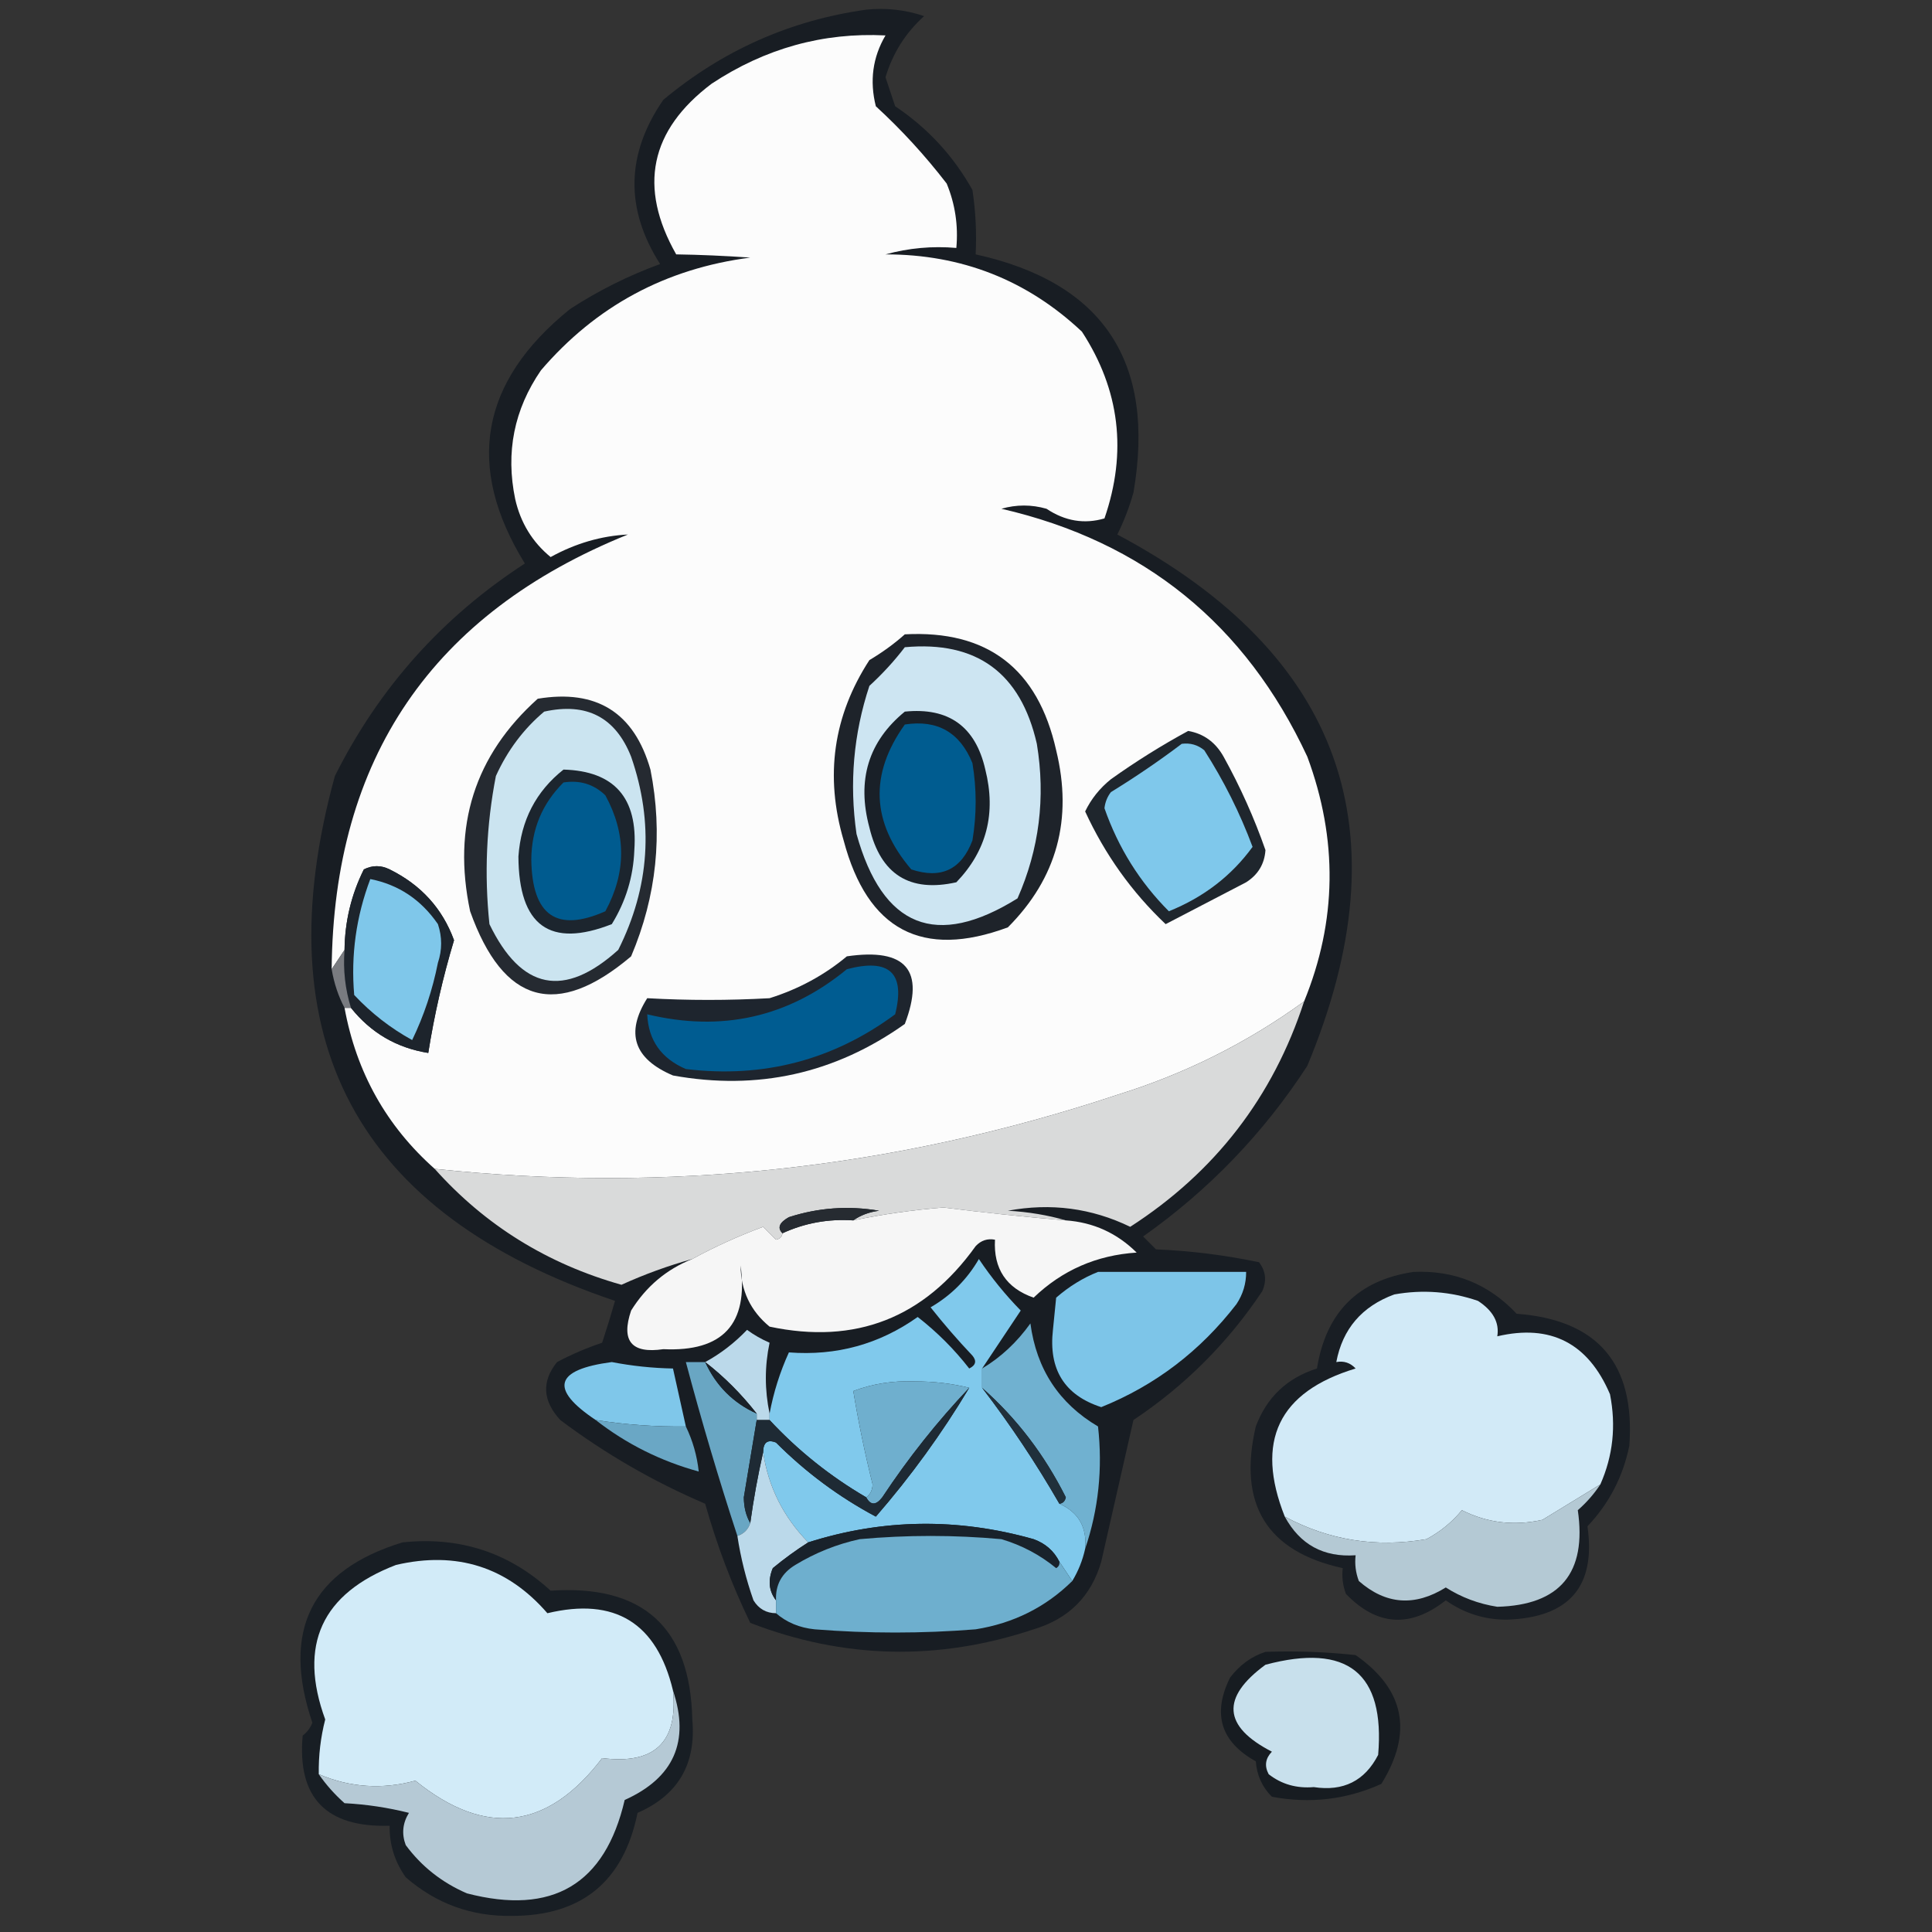 <?xml version="1.0" encoding="UTF-8"?>
<!DOCTYPE svg PUBLIC "-//W3C//DTD SVG 1.1//EN" "http://www.w3.org/Graphics/SVG/1.1/DTD/svg11.dtd">
<svg xmlns="http://www.w3.org/2000/svg" version="1.1" width="300px" height="300px" style="shape-rendering:geometricPrecision; text-rendering:geometricPrecision; image-rendering:optimizeQuality; fill-rule:evenodd; clip-rule:evenodd" xmlns:xlink="http://www.w3.org/1999/xlink">
<rect width="100%" height="100%" fill="#333333" stroke="none"/>
<g><path style="opacity:0.92" fill="#161c22" d="M 134.5,1.5 C 137.572,1.183 140.572,1.516 143.5,2.5C 140.619,5.092 138.619,8.259 137.5,12C 138,13.5 138.5,15 139,16.5C 144.047,19.88 148.047,24.213 151,29.5C 151.498,32.817 151.665,36.15 151.5,39.5C 171.328,43.867 179.495,56.2 176,76.5C 175.358,78.762 174.525,80.928 173.5,83C 208.349,101.547 218.183,129.047 203,165.5C 196.21,175.957 187.71,184.79 177.5,192C 178.167,192.667 178.833,193.333 179.5,194C 184.897,194.227 190.231,194.894 195.5,196C 196.554,197.388 196.72,198.888 196,200.5C 190.667,208.5 184,215.167 176,220.5C 174.335,227.826 172.669,235.159 171,242.5C 169.444,247.876 165.944,251.376 160.5,253C 145.669,257.95 131.003,257.616 116.5,252C 113.642,246.094 111.308,239.928 109.5,233.5C 101.46,230.065 93.96,225.731 87,220.5C 84.247,217.499 84.081,214.499 86.5,211.5C 88.751,210.305 91.085,209.305 93.5,208.5C 94.221,206.314 94.888,204.147 95.5,202C 55.309,188.448 40.809,161.282 52,120.5C 58.854,106.814 68.687,95.814 81.5,87.5C 72.216,72.434 74.55,59.268 88.5,48C 92.888,45.139 97.555,42.806 102.5,41C 97.034,32.413 97.2,23.913 103,15.5C 112.206,7.824 122.706,3.157 134.5,1.5 Z"/></g>
<g><path style="opacity:1" fill="#fcfcfc" d="M 202.5,155.5 C 193.697,161.902 184.03,166.735 173.5,170C 138.947,181.487 103.614,185.321 67.5,181.5C 60.003,174.847 55.336,166.514 53.5,156.5C 53.833,156.5 54.167,156.5 54.5,156.5C 57.6,160.383 61.6,162.717 66.5,163.5C 67.436,157.588 68.769,151.755 70.5,146C 68.698,141.065 65.365,137.398 60.5,135C 59.167,134.333 57.833,134.333 56.5,135C 54.551,138.907 53.551,143.073 53.5,147.5C 52.833,148.5 52.167,149.5 51.5,150.5C 51.783,117.775 67.116,95.275 97.5,83C 93.366,83.206 89.366,84.372 85.5,86.5C 82.665,84.172 80.831,81.172 80,77.5C 78.491,70.243 79.825,63.577 84,57.5C 92.546,47.531 103.379,41.698 116.5,40C 112.527,39.723 108.694,39.556 105,39.5C 99.076,29.061 100.909,20.228 110.5,13C 118.799,7.512 127.799,5.012 137.5,5.5C 135.51,8.889 135.01,12.556 136,16.5C 139.979,20.148 143.645,24.148 147,28.5C 148.316,31.688 148.816,35.022 148.5,38.5C 144.774,38.177 141.107,38.511 137.5,39.5C 149.319,39.492 159.485,43.492 168,51.5C 173.886,60.535 175.053,70.202 171.5,80.5C 168.374,81.419 165.374,80.919 162.5,79C 160.167,78.333 157.833,78.333 155.5,79C 177.593,84.091 193.426,96.924 203,117.5C 207.77,130.361 207.603,143.028 202.5,155.5 Z"/></g>
<g><path style="opacity:1" fill="#1e232a" d="M 140.5,98.5 C 153.329,97.816 161.163,103.816 164,116.5C 166.615,127.202 164.115,136.368 156.5,144C 143.194,148.928 134.694,144.428 131,130.5C 128.053,120.483 129.386,111.15 135,102.5C 137.015,101.303 138.849,99.97 140.5,98.5 Z"/></g>
<g><path style="opacity:1" fill="#cde5f2" d="M 140.5,100.5 C 151.659,99.482 158.492,104.482 161,115.5C 162.375,123.857 161.375,131.857 158,139.5C 145.376,147.364 137.043,144.03 133,129.5C 131.862,121.624 132.529,113.957 135,106.5C 137.04,104.63 138.873,102.63 140.5,100.5 Z"/></g>
<g><path style="opacity:1" fill="#252a31" d="M 83.5,108.5 C 92.639,106.983 98.472,110.65 101,119.5C 102.97,129.467 101.97,139.133 98,148.5C 86.475,158.254 78.141,155.921 73,141.5C 70.209,128.281 73.709,117.281 83.5,108.5 Z"/></g>
<g><path style="opacity:1" fill="#cbe4f0" d="M 84.5,110.5 C 91.079,109.038 95.579,111.371 98,117.5C 101.553,127.753 100.887,137.753 96,147.5C 87.611,155.062 80.944,153.729 76,143.5C 75.188,135.778 75.522,128.111 77,120.5C 78.803,116.523 81.303,113.189 84.5,110.5 Z"/></g>
<g><path style="opacity:1" fill="#192028" d="M 140.5,110.5 C 147.313,109.812 151.48,112.812 153,119.5C 154.704,126.283 153.204,132.117 148.5,137C 141.255,138.624 136.755,135.79 135,128.5C 133.015,121.128 134.848,115.128 140.5,110.5 Z"/></g>
<g><path style="opacity:1" fill="#005c90" d="M 140.5,112.5 C 145.558,111.717 149.058,113.717 151,118.5C 151.667,122.5 151.667,126.5 151,130.5C 149.287,135.038 146.12,136.538 141.5,135C 135.303,127.737 134.97,120.237 140.5,112.5 Z"/></g>
<g><path style="opacity:1" fill="#1f262d" d="M 184.5,113.5 C 186.91,113.921 188.743,115.254 190,117.5C 192.585,122.168 194.752,127.002 196.5,132C 196.357,134.151 195.357,135.818 193.5,137C 189.343,139.15 185.177,141.316 181,143.5C 175.754,138.535 171.587,132.702 168.5,126C 169.439,124.056 170.773,122.389 172.5,121C 176.396,118.225 180.396,115.725 184.5,113.5 Z"/></g>
<g><path style="opacity:1" fill="#7fc8eb" d="M 183.5,115.5 C 184.822,115.33 185.989,115.663 187,116.5C 190.03,121.226 192.53,126.226 194.5,131.5C 191.228,135.997 186.894,139.33 181.5,141.5C 176.978,136.964 173.644,131.63 171.5,125.5C 171.608,124.558 171.941,123.725 172.5,123C 176.345,120.637 180.011,118.137 183.5,115.5 Z"/></g>
<g><path style="opacity:1" fill="#1c252e" d="M 87.5,119.5 C 95.394,119.724 99.06,123.891 98.5,132C 98.344,136.136 97.177,139.969 95,143.5C 85.387,147.266 80.554,143.766 80.5,133C 80.891,127.382 83.224,122.882 87.5,119.5 Z"/></g>
<g><path style="opacity:1" fill="#005b8f" d="M 87.5,121.5 C 90.044,121.104 92.211,121.771 94,123.5C 97.265,129.472 97.265,135.472 94,141.5C 86.46,144.843 82.627,142.176 82.5,133.5C 82.527,128.783 84.194,124.783 87.5,121.5 Z"/></g>
<g><path style="opacity:1" fill="#1d242c" d="M 54.5,156.5 C 53.597,153.609 53.264,150.609 53.5,147.5C 53.551,143.073 54.551,138.907 56.5,135C 57.833,134.333 59.167,134.333 60.5,135C 65.365,137.398 68.698,141.065 70.5,146C 68.769,151.755 67.436,157.588 66.5,163.5C 61.6,162.717 57.6,160.383 54.5,156.5 Z"/></g>
<g><path style="opacity:1" fill="#7fc7ea" d="M 57.5,136.5 C 61.886,137.366 65.386,139.699 68,143.5C 68.667,145.5 68.667,147.5 68,149.5C 67.163,153.714 65.83,157.714 64,161.5C 60.638,159.65 57.638,157.317 55,154.5C 54.47,148.315 55.303,142.315 57.5,136.5 Z"/></g>
<g><path style="opacity:1" fill="#1e252e" d="M 131.5,148.5 C 140.676,147.158 143.676,150.658 140.5,159C 129.642,166.714 117.642,169.381 104.5,167C 98.417,164.418 97.084,160.418 100.5,155C 106.812,155.356 113.145,155.356 119.5,155C 124.01,153.582 128.01,151.415 131.5,148.5 Z"/></g>
<g><path style="opacity:1" fill="#005c91" d="M 131.5,150.5 C 138.107,148.749 140.607,151.082 139,157.5C 129.362,164.619 118.528,167.452 106.5,166C 102.677,164.359 100.677,161.526 100.5,157.5C 112.096,160.292 122.43,157.958 131.5,150.5 Z"/></g>
<g><path style="opacity:1" fill="#797b80" d="M 53.5,147.5 C 53.264,150.609 53.597,153.609 54.5,156.5C 54.167,156.5 53.833,156.5 53.5,156.5C 52.542,154.698 51.875,152.698 51.5,150.5C 52.167,149.5 52.833,148.5 53.5,147.5 Z"/></g>
<g><path style="opacity:1" fill="#d9dada" d="M 202.5,155.5 C 197.67,170.337 188.67,182.003 175.5,190.5C 169.497,187.592 163.164,186.758 156.5,188C 159.695,188.181 162.695,188.681 165.5,189.5C 159.167,188.968 152.834,188.302 146.5,187.5C 141.759,187.878 137.092,188.544 132.5,189.5C 133.609,188.71 134.942,188.21 136.5,188C 131.743,187.19 127.076,187.524 122.5,189C 121.001,189.838 120.668,190.671 121.5,191.5C 121.44,192.043 121.107,192.376 120.5,192.5C 119.833,191.833 119.167,191.167 118.5,190.5C 114.624,191.942 110.957,193.609 107.5,195.5C 103.752,196.538 100.085,197.871 96.5,199.5C 84.993,196.257 75.326,190.257 67.5,181.5C 103.614,185.321 138.947,181.487 173.5,170C 184.03,166.735 193.697,161.902 202.5,155.5 Z"/></g>
<g><path style="opacity:1" fill="#f6f6f6" d="M 165.5,189.5 C 169.774,189.803 173.441,191.47 176.5,194.5C 170.273,194.905 164.94,197.238 160.5,201.5C 156.252,200.006 154.252,197.006 154.5,192.5C 153.325,192.281 152.325,192.614 151.5,193.5C 143.51,204.661 132.843,208.828 119.5,206C 116.527,203.552 115.027,200.386 115,196.5C 116.236,205.599 112.236,209.932 103,209.5C 98.063,210.23 96.396,208.23 98,203.5C 100.325,199.765 103.491,197.099 107.5,195.5C 110.957,193.609 114.624,191.942 118.5,190.5C 119.167,191.167 119.833,191.833 120.5,192.5C 121.107,192.376 121.44,192.043 121.5,191.5C 124.961,189.909 128.628,189.242 132.5,189.5C 137.092,188.544 141.759,187.878 146.5,187.5C 152.834,188.302 159.167,188.968 165.5,189.5 Z"/></g>
<g><path style="opacity:1" fill="#262b31" d="M 132.5,189.5 C 128.628,189.242 124.961,189.909 121.5,191.5C 120.668,190.671 121.001,189.838 122.5,189C 127.076,187.524 131.743,187.19 136.5,188C 134.942,188.21 133.609,188.71 132.5,189.5 Z"/></g>
<g><path style="opacity:1" fill="#7dc5e8" d="M 170.5,197.5 C 178.167,197.5 185.833,197.5 193.5,197.5C 193.509,199.308 193.009,200.975 192,202.5C 186.37,209.795 179.37,215.128 171,218.5C 165.303,216.65 162.803,212.65 163.5,206.5C 163.667,204.833 163.833,203.167 164,201.5C 166.013,199.752 168.18,198.418 170.5,197.5 Z"/></g>
<g><path style="opacity:0.887" fill="#161c22" d="M 219.5,197.5 C 225.843,197.225 231.177,199.391 235.5,204C 248.102,204.942 253.935,211.775 253,224.5C 252.009,229.317 249.842,233.484 246.5,237C 247.839,246.34 243.672,251.174 234,251.5C 230.524,251.514 227.357,250.514 224.5,248.5C 218.984,252.827 213.817,252.494 209,247.5C 208.51,246.207 208.343,244.873 208.5,243.5C 196.688,240.906 192.188,233.572 195,221.5C 196.7,216.967 199.867,213.967 204.5,212.5C 205.891,203.776 210.891,198.776 219.5,197.5 Z"/></g>
<g><path style="opacity:1" fill="#d2eaf7" d="M 248.5,230.5 C 245.556,232.311 242.556,234.144 239.5,236C 235.082,236.976 230.915,236.476 227,234.5C 225.477,236.354 223.644,237.854 221.5,239C 213.676,240.341 206.343,239.174 199.5,235.5C 194.854,223.794 198.52,216.127 210.5,212.5C 209.675,211.614 208.675,211.281 207.5,211.5C 208.473,206.353 211.473,202.853 216.5,201C 220.926,200.209 225.259,200.543 229.5,202C 231.846,203.533 232.846,205.366 232.5,207.5C 240.786,205.56 246.62,208.56 250,216.5C 250.966,221.39 250.466,226.057 248.5,230.5 Z"/></g>
<g><path style="opacity:1" fill="#bbd9ea" d="M 119.5,219.5 C 119.5,219.833 119.5,220.167 119.5,220.5C 118.833,220.5 118.167,220.5 117.5,220.5C 117.5,220.167 117.5,219.833 117.5,219.5C 115.091,216.425 112.425,213.758 109.5,211.5C 111.868,210.217 114.035,208.55 116,206.5C 117.085,207.293 118.252,207.96 119.5,208.5C 118.728,212.15 118.728,215.816 119.5,219.5 Z"/></g>
<g><path style="opacity:1" fill="#7fc7ea" d="M 106.5,221.5 C 101.797,221.563 97.13,221.229 92.5,220.5C 85.29,215.679 86.123,212.679 95,211.5C 98.143,212.107 101.31,212.441 104.5,212.5C 105.167,215.5 105.833,218.5 106.5,221.5 Z"/></g>
<g><path style="opacity:1" fill="#69a6c3" d="M 109.5,211.5 C 111.188,215.188 113.855,217.855 117.5,219.5C 117.5,219.833 117.5,220.167 117.5,220.5C 116.837,224.49 116.17,228.49 115.5,232.5C 115.511,234.045 115.844,235.378 116.5,236.5C 116.167,237.5 115.5,238.167 114.5,238.5C 111.61,229.679 108.944,220.679 106.5,211.5C 107.5,211.5 108.5,211.5 109.5,211.5 Z"/></g>
<g><path style="opacity:1" fill="#70b1d0" d="M 168.5,240.5 C 168.813,237.163 167.48,234.829 164.5,233.5C 165.043,233.44 165.376,233.107 165.5,232.5C 162.174,225.869 157.841,220.202 152.5,215.5C 152.5,214.5 152.5,213.5 152.5,212.5C 155.41,210.761 157.91,208.428 160,205.5C 160.945,212.594 164.445,217.927 170.5,221.5C 171.238,228.047 170.572,234.38 168.5,240.5 Z"/></g>
<g><path style="opacity:1" fill="#192129" d="M 109.5,211.5 C 112.425,213.758 115.091,216.425 117.5,219.5C 113.855,217.855 111.188,215.188 109.5,211.5 Z"/></g>
<g><path style="opacity:1" fill="#80c9ec" d="M 152.5,212.5 C 152.5,213.5 152.5,214.5 152.5,215.5C 156.892,221.228 160.892,227.228 164.5,233.5C 167.48,234.829 168.813,237.163 168.5,240.5C 168.107,242.284 167.441,243.95 166.5,245.5C 165.833,244.5 165.167,243.5 164.5,242.5C 163.657,240.827 162.324,239.66 160.5,239C 148.701,235.663 137.035,235.829 125.5,239.5C 121.631,235.536 119.298,230.869 118.5,225.5C 118.517,223.972 119.184,223.472 120.5,224C 125.114,228.619 130.28,232.452 136,235.5C 141.438,229.235 146.271,222.569 150.5,215.5C 147.854,214.836 145.021,214.502 142,214.5C 138.645,214.375 135.478,214.875 132.5,216C 133.295,220.832 134.295,225.665 135.5,230.5C 135.457,231.416 135.124,232.083 134.5,232.5C 128.898,229.229 123.898,225.229 119.5,220.5C 119.5,220.167 119.5,219.833 119.5,219.5C 120.115,216.206 121.115,213.039 122.5,210C 129.874,210.565 136.541,208.731 142.5,204.5C 145.527,206.86 148.194,209.527 150.5,212.5C 151.521,211.998 151.688,211.332 151,210.5C 148.715,208.093 146.549,205.593 144.5,203C 147.667,201.167 150.167,198.667 152,195.5C 153.938,198.39 156.105,201.056 158.5,203.5C 156.474,206.518 154.474,209.518 152.5,212.5 Z"/></g>
<g><path style="opacity:1" fill="#6fafce" d="M 150.5,215.5 C 145.538,220.733 141.038,226.4 137,232.5C 136.023,233.774 135.189,233.774 134.5,232.5C 135.124,232.083 135.457,231.416 135.5,230.5C 134.295,225.665 133.295,220.832 132.5,216C 135.478,214.875 138.645,214.375 142,214.5C 145.021,214.502 147.854,214.836 150.5,215.5 Z"/></g>
<g><path style="opacity:1" fill="#6aa7c5" d="M 92.5,220.5 C 97.13,221.229 101.797,221.563 106.5,221.5C 107.566,223.701 108.233,226.035 108.5,228.5C 102.581,226.874 97.247,224.207 92.5,220.5 Z"/></g>
<g><path style="opacity:1" fill="#20303b" d="M 152.5,215.5 C 157.841,220.202 162.174,225.869 165.5,232.5C 165.376,233.107 165.043,233.44 164.5,233.5C 160.892,227.228 156.892,221.228 152.5,215.5 Z"/></g>
<g><path style="opacity:1" fill="#bbd9ea" d="M 118.5,225.5 C 119.298,230.869 121.631,235.536 125.5,239.5C 123.608,240.702 121.774,242.035 120,243.5C 119.22,245.387 119.387,247.054 120.5,248.5C 120.5,249.167 120.5,249.833 120.5,250.5C 118.983,250.489 117.816,249.823 117,248.5C 115.85,245.232 115.016,241.899 114.5,238.5C 115.5,238.167 116.167,237.5 116.5,236.5C 117.008,232.803 117.674,229.136 118.5,225.5 Z"/></g>
<g><path style="opacity:1" fill="#1e2a34" d="M 150.5,215.5 C 146.271,222.569 141.438,229.235 136,235.5C 130.28,232.452 125.114,228.619 120.5,224C 119.184,223.472 118.517,223.972 118.5,225.5C 117.674,229.136 117.008,232.803 116.5,236.5C 115.844,235.378 115.511,234.045 115.5,232.5C 116.17,228.49 116.837,224.49 117.5,220.5C 118.167,220.5 118.833,220.5 119.5,220.5C 123.898,225.229 128.898,229.229 134.5,232.5C 135.189,233.774 136.023,233.774 137,232.5C 141.038,226.4 145.538,220.733 150.5,215.5 Z"/></g>
<g><path style="opacity:1" fill="#b4c9d4" d="M 248.5,230.5 C 247.542,231.962 246.376,233.295 245,234.5C 246.418,244.243 242.252,249.243 232.5,249.5C 229.599,249.047 226.933,248.047 224.5,246.5C 219.682,249.499 215.182,249.166 211,245.5C 210.51,244.207 210.343,242.873 210.5,241.5C 205.525,241.847 201.858,239.847 199.5,235.5C 206.343,239.174 213.676,240.341 221.5,239C 223.644,237.854 225.477,236.354 227,234.5C 230.915,236.476 235.082,236.976 239.5,236C 242.556,234.144 245.556,232.311 248.5,230.5 Z"/></g>
<g><path style="opacity:1" fill="#19222b" d="M 164.5,242.5 C 164.565,242.938 164.399,243.272 164,243.5C 161.489,241.437 158.656,239.937 155.5,239C 148.167,238.333 140.833,238.333 133.5,239C 129.951,239.774 126.618,241.107 123.5,243C 121.393,244.264 120.393,246.097 120.5,248.5C 119.387,247.054 119.22,245.387 120,243.5C 121.774,242.035 123.608,240.702 125.5,239.5C 137.035,235.829 148.701,235.663 160.5,239C 162.324,239.66 163.657,240.827 164.5,242.5 Z"/></g>
<g><path style="opacity:1" fill="#6eafce" d="M 164.5,242.5 C 165.167,243.5 165.833,244.5 166.5,245.5C 162.374,249.563 157.374,252.063 151.5,253C 143.167,253.667 134.833,253.667 126.5,253C 124.148,252.76 122.148,251.927 120.5,250.5C 120.5,249.833 120.5,249.167 120.5,248.5C 120.393,246.097 121.393,244.264 123.5,243C 126.618,241.107 129.951,239.774 133.5,239C 140.833,238.333 148.167,238.333 155.5,239C 158.656,239.937 161.489,241.437 164,243.5C 164.399,243.272 164.565,242.938 164.5,242.5 Z"/></g>
<g><path style="opacity:0.898" fill="#161c23" d="M 62.5,239.5 C 71.362,238.565 79.029,241.065 85.5,247C 99.86,246.029 107.193,252.696 107.5,267C 108.124,273.927 105.29,278.76 99,281.5C 96.823,292.164 90.323,297.498 79.5,297.5C 73.211,297.603 67.711,295.603 63,291.5C 61.293,289.091 60.46,286.425 60.5,283.5C 50.633,283.802 46.133,279.136 47,269.5C 47.692,268.975 48.192,268.308 48.5,267.5C 43.664,253.172 48.33,243.838 62.5,239.5 Z"/></g>
<g><path style="opacity:1" fill="#d2ebf8" d="M 104.5,262.5 C 105.305,270.526 101.639,274.026 93.5,273C 85.029,284.139 75.362,285.305 64.5,276.5C 59.377,277.901 54.377,277.568 49.5,275.5C 49.451,272.626 49.784,269.792 50.5,267C 46.279,255.44 49.945,247.44 61.5,243C 70.939,240.812 78.772,243.312 85,250.5C 95.48,247.991 101.98,251.991 104.5,262.5 Z"/></g>
<g><path style="opacity:0.814" fill="#12181e" d="M 196.5,256.5 C 201.179,256.334 205.845,256.501 210.5,257C 218.121,262.325 219.454,268.992 214.5,277C 209.092,279.444 203.426,280.11 197.5,279C 195.996,277.509 195.163,275.676 195,273.5C 189.548,270.473 188.214,266.139 191,260.5C 192.5,258.531 194.333,257.198 196.5,256.5 Z"/></g>
<g><path style="opacity:1" fill="#c8e0ec" d="M 196.5,258.5 C 209.245,255.104 215.078,259.771 214,272.5C 211.925,276.537 208.592,278.204 204,277.5C 201.329,277.726 198.996,277.059 197,275.5C 196.316,274.216 196.483,273.049 197.5,272C 189.901,268.088 189.567,263.588 196.5,258.5 Z"/></g>
<g><path style="opacity:1" fill="#b5c9d5" d="M 104.5,262.5 C 107.144,270.393 104.644,276.06 97,279.5C 93.95,292.618 85.783,297.452 72.5,294C 68.618,292.321 65.452,289.821 63,286.5C 62.349,284.765 62.515,283.098 63.5,281.5C 60.215,280.676 56.882,280.176 53.5,280C 51.959,278.629 50.625,277.129 49.5,275.5C 54.377,277.568 59.377,277.901 64.5,276.5C 75.362,285.305 85.029,284.139 93.5,273C 101.639,274.026 105.305,270.526 104.5,262.5 Z"/></g>
</svg>
